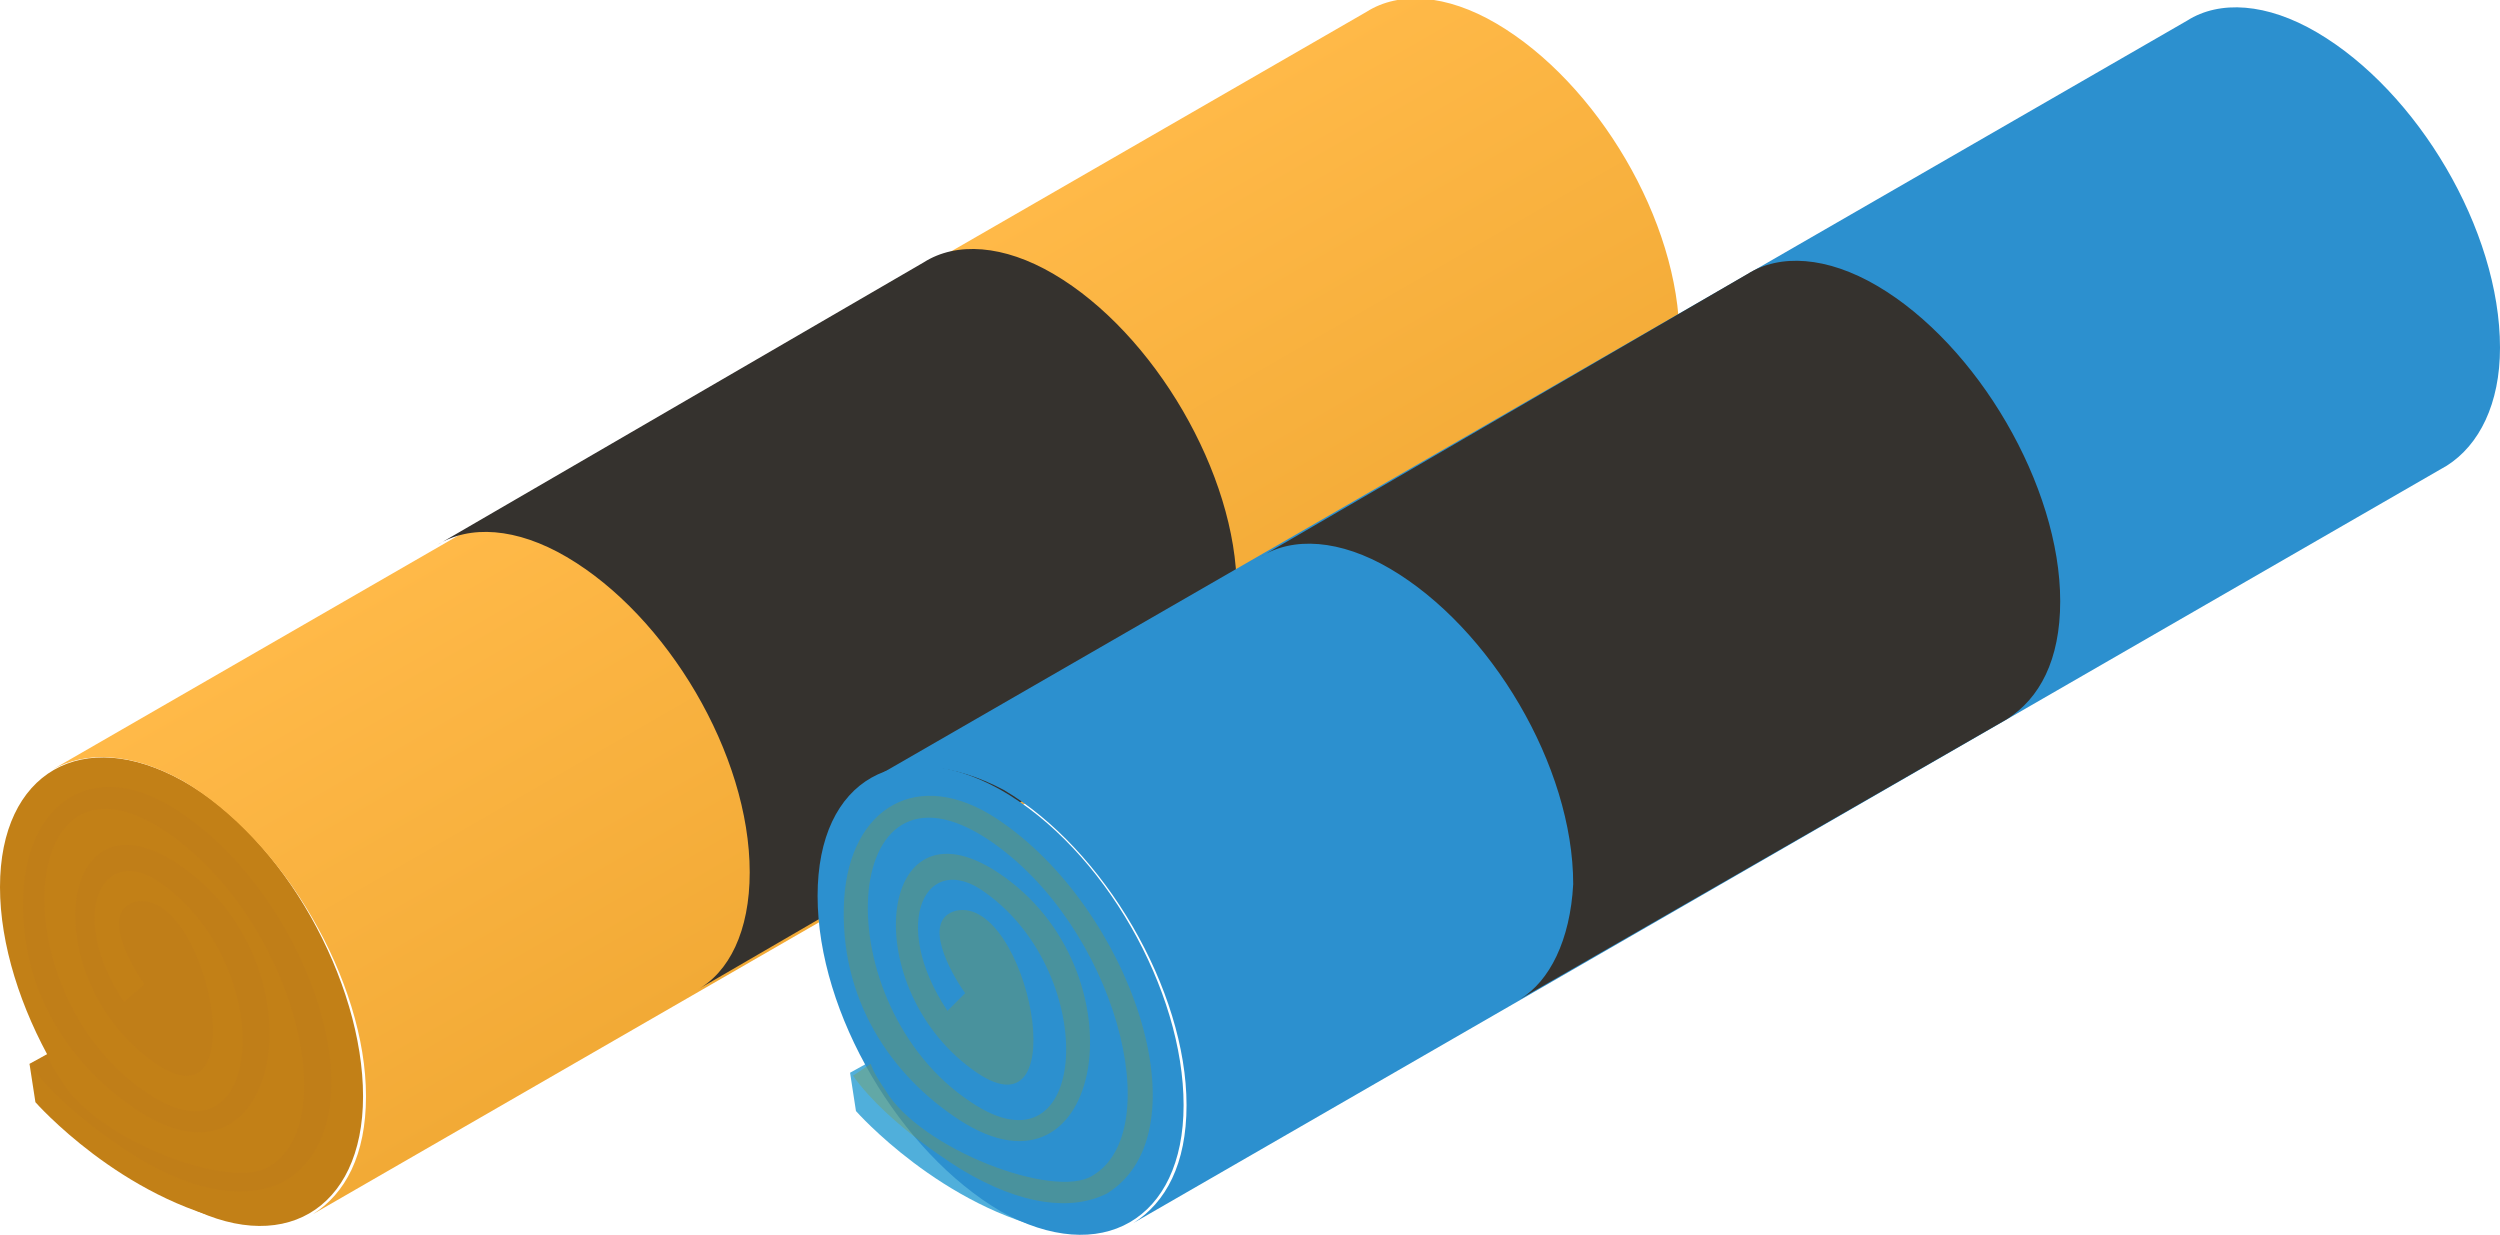 <svg width="247" height="122" viewBox="0 0 247 122" fill="none" xmlns="http://www.w3.org/2000/svg">
<g clip-path="url(#clip0_99_1732)">
<path d="M8.165 102.2L2.916 105.112L5.832 109.771L10.498 112.974L9.623 108.606L8.165 102.2Z" fill="#C28017"/>
<path d="M18.08 116.759C18.08 116.759 13.123 115.303 2.916 105.112L3.499 108.898C3.499 108.898 11.956 118.506 23.621 120.835L18.08 116.759Z" fill="#C28017"/>
<path d="M35.869 108.315C35.869 119.671 27.704 124.329 17.789 118.797C8.165 112.974 0 98.998 0 87.642C0 76.286 8.165 71.628 18.08 77.16C27.995 82.692 35.869 96.96 35.869 108.315Z" fill="#C28017"/>
<path d="M5.249 75.995L135.019 1.165C138.227 -0.873 142.893 -0.582 147.85 2.329C157.765 8.153 165.93 21.838 165.93 33.484C165.93 39.017 163.889 43.093 160.681 45.131L30.911 119.962C34.119 117.924 36.16 114.138 36.16 108.315C36.16 96.96 27.995 82.983 18.08 77.16C12.831 74.248 8.457 74.248 5.249 75.995Z" fill="url(#paint0_linear_99_1732)"/>
<path d="M68.822 97.833L116.939 69.881C120.146 67.843 122.188 64.057 122.188 58.234C122.188 46.878 114.022 32.902 104.107 27.079C99.15 24.167 94.484 23.876 91.276 25.914L43.159 53.867C46.367 51.828 51.033 52.12 55.99 55.031C65.906 60.855 74.071 74.54 74.071 86.186C74.071 92.01 72.029 96.086 68.822 97.833Z" fill="#35322E"/>
<path opacity="0.3" d="M17.497 80.072C9.623 74.831 2.916 78.907 2.333 87.933C1.75 97.833 6.999 105.403 13.706 109.771C27.995 119.088 32.078 94.921 17.497 85.313C5.541 77.451 3.499 96.959 15.456 105.112C25.371 111.809 20.413 87.642 13.414 89.098C9.915 89.971 12.831 95.212 14.289 97.251L12.248 98.998C6.416 90.263 10.207 82.983 16.039 87.351C27.412 95.504 26.246 115.885 14.581 108.024C1.89701e-07 98.415 1.458 72.21 16.331 82.11C28.87 90.554 34.119 110.935 26.537 115.303C22.746 117.632 9.623 112.683 6.124 106.859C5.541 105.986 4.957 105.112 4.666 104.239L2.916 105.112C6.416 110.062 13.706 114.43 13.706 114.43C19.538 117.924 24.496 118.506 27.995 116.759C38.202 110.935 30.62 88.516 17.497 80.072Z" fill="#BA7A1C"/>
<path d="M89.235 103.074L83.986 105.986L86.902 110.644L91.568 113.847L89.235 103.074Z" fill="#50AFDB"/>
<path d="M99.15 117.633C99.15 117.633 94.192 116.177 83.986 105.986L84.569 109.771C84.569 109.771 93.026 119.38 104.691 121.709L99.15 117.633Z" fill="#50AFDB"/>
<path d="M116.939 109.189C116.939 120.544 108.773 125.203 98.858 119.671C88.943 113.847 80.778 100.162 80.778 88.516C80.778 76.869 88.943 72.501 98.858 78.034C109.065 83.857 116.939 97.833 116.939 109.189Z" fill="#2C90CF"/>
<path d="M86.319 76.869L216.089 2.038C219.296 6.06691e-05 223.962 0.291 228.92 3.203C238.835 9.026 247 22.711 247 34.358C247 39.89 244.959 43.967 241.751 46.005L111.981 120.835C115.189 118.797 117.23 115.012 117.23 109.189C117.23 97.833 109.065 83.857 99.15 78.034C94.192 75.413 89.527 75.122 86.319 76.869Z" fill="#2C90CF"/>
<path d="M150.183 98.707L198.3 71.045C201.508 69.007 203.549 65.222 203.549 59.399C203.549 48.043 195.384 34.067 185.469 28.244C180.511 25.332 175.845 25.041 172.638 27.079L124.521 55.031C127.728 52.993 132.394 53.284 137.352 56.196C147.267 62.019 155.432 75.704 155.432 87.351C155.141 92.883 153.099 96.959 150.183 98.707Z" fill="#35322E"/>
<path opacity="0.3" d="M98.567 80.945C90.693 75.704 83.986 79.78 83.403 88.807C82.819 98.706 88.069 106.277 94.776 110.644C109.065 119.962 113.148 95.795 98.567 86.186C86.61 78.325 84.569 97.833 96.525 105.986C106.44 112.683 101.483 88.516 94.484 89.971C90.985 90.845 93.901 96.086 95.359 98.124L93.609 99.871C87.777 91.136 91.568 83.857 97.4 88.224C108.773 96.377 107.607 116.759 95.942 108.897C81.361 99.289 82.819 73.084 97.692 82.983C110.231 91.427 115.481 111.809 107.899 116.177C104.107 118.506 90.985 113.556 87.485 107.733C86.902 106.859 86.319 105.986 86.027 105.112L84.278 106.277C87.777 111.227 95.067 115.594 95.067 115.594C100.9 119.088 105.857 119.671 109.357 117.924C119.272 111.809 111.69 89.68 98.567 80.945Z" fill="#8E962A"/>
</g>
<defs>
<linearGradient id="paint0_linear_99_1732" x1="76.464" y1="34.98" x2="101.823" y2="78.97" gradientUnits="userSpaceOnUse">
<stop stop-color="#FFB948"/>
<stop offset="1" stop-color="#F2AA36"/>
</linearGradient>
<clipPath id="clip0_99_1732">
<rect width="247" height="122" fill="white"/>
</clipPath>
</defs>
</svg>
